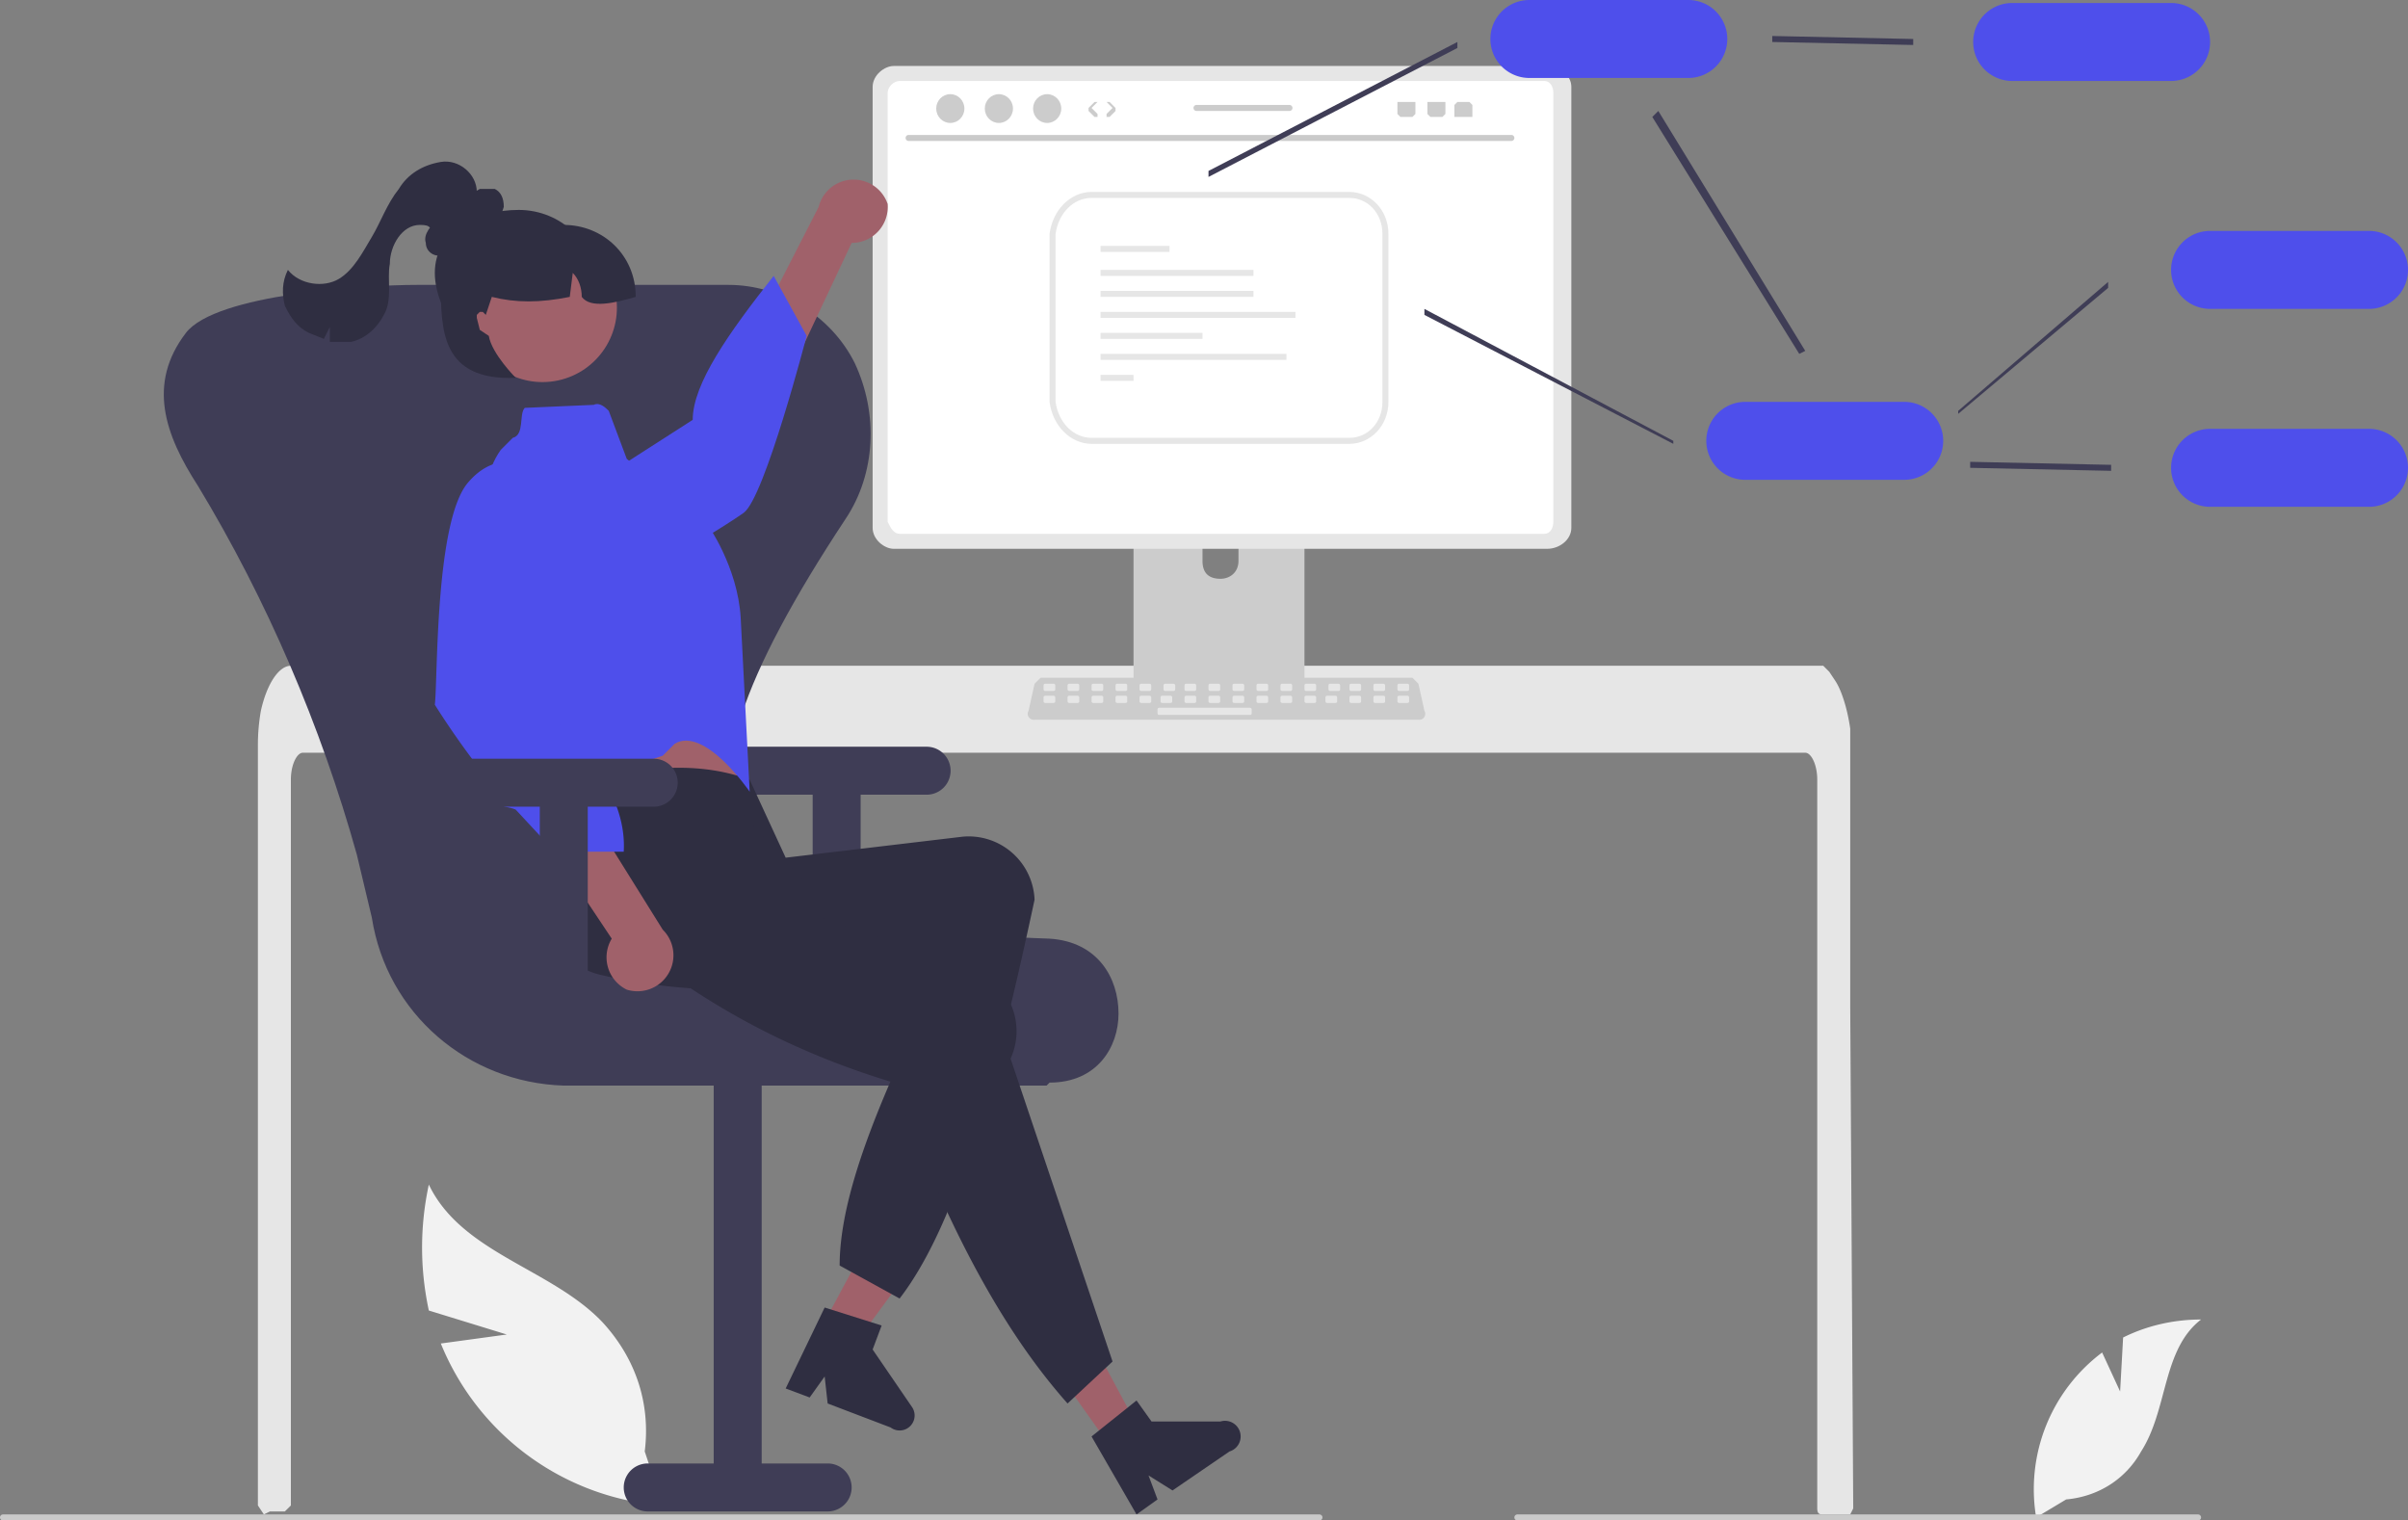 <svg xmlns="http://www.w3.org/2000/svg" viewBox="0 0 803 507"><rect x="0" y="0" width="803" height="507" fill="#808080" stroke="none"/><path fill="#f2f2f2" d="m707 464 1-18c8-4 17-6 26-6-13 10-11 30-20 44-5 9-14 15-25 16l-10 6a57 57 0 0 1 22-55l6 13Zm-538-19-26-8c-3-14-3-28 0-42 11 23 41 28 58 46 11 12 16 27 14 43l6 18a87 87 0 0 1-74-54l22-3Z"/><path fill="#e6e6e6" d="m618 503-1 2h-9c-1 0-2 0-2-2V260c0-5-2-9-4-9H101c-2 0-4 4-4 9v242l-2 2h-5l-2 1-2-3V248a66 66 0 0 1 1-11c2-9 6-15 10-15h511l2 2 2 3c2 3 4 9 5 16v93l1 167Z"/><path fill="#ccc" d="M432 147h-51l-3 3v81h57v-81c0-1-1-3-3-3Zm-25 46c-4 0-6-2-6-6v-9a6 6 0 1 1 12 0v9c0 4-3 6-6 6Z"/><path fill="#3f3d56" d="M378 228v8l2 2h53l2-2v-8h-57Z"/><path fill="#e6e6e6" d="M516 22H298c-3 0-7 3-7 7v147c0 4 4 7 7 7h218c4 0 8-3 8-7V29c0-4-4-7-8-7Z"/><path fill="#fff" d="M515 27H300c-2 0-4 2-4 4v143c1 2 2 4 4 4h215c2 0 3-2 3-4V31c0-2-1-4-3-4Z"/><path fill="#ccc" d="M473 240H345a2 2 0 0 1-2-3l2-9 2-2h124l2 2 2 9a2 2 0 0 1-2 3Z"/><rect width="3.9" height="2.4" x="348" y="228" fill="#e6e6e6" rx=".5" ry=".5"/><rect width="3.9" height="2.4" x="356" y="228" fill="#e6e6e6" rx=".5" ry=".5"/><rect width="3.9" height="2.4" x="364" y="228" fill="#e6e6e6" rx=".5" ry=".5"/><rect width="3.9" height="2.4" x="372" y="228" fill="#e6e6e6" rx=".5" ry=".5"/><rect width="3.9" height="2.4" x="380" y="228" fill="#e6e6e6" rx=".5" ry=".5"/><rect width="3.9" height="2.4" x="388" y="228" fill="#e6e6e6" rx=".5" ry=".5"/><rect width="3.9" height="2.4" x="395" y="228" fill="#e6e6e6" rx=".5" ry=".5"/><rect width="3.9" height="2.4" x="403" y="228" fill="#e6e6e6" rx=".5" ry=".5"/><rect width="3.9" height="2.4" x="411" y="228" fill="#e6e6e6" rx=".5" ry=".5"/><rect width="3.9" height="2.4" x="419" y="228" fill="#e6e6e6" rx=".5" ry=".5"/><rect width="3.9" height="2.4" x="427" y="228" fill="#e6e6e6" rx=".5" ry=".5"/><rect width="3.9" height="2.4" x="435" y="228" fill="#e6e6e6" rx=".5" ry=".5"/><rect width="3.9" height="2.4" x="443" y="228" fill="#e6e6e6" rx=".5" ry=".5"/><rect width="3.9" height="2.4" x="450" y="228" fill="#e6e6e6" rx=".5" ry=".5"/><rect width="3.9" height="2.4" x="458" y="228" fill="#e6e6e6" rx=".5" ry=".5"/><rect width="3.9" height="2.4" x="466" y="228" fill="#e6e6e6" rx=".5" ry=".5"/><rect width="3.9" height="2.4" x="348" y="232" fill="#e6e6e6" rx=".5" ry=".5"/><rect width="3.9" height="2.4" x="356" y="232" fill="#e6e6e6" rx=".5" ry=".5"/><rect width="3.9" height="2.4" x="364" y="232" fill="#e6e6e6" rx=".5" ry=".5"/><rect width="3.9" height="2.4" x="372" y="232" fill="#e6e6e6" rx=".5" ry=".5"/><rect width="3.9" height="2.4" x="380" y="232" fill="#e6e6e6" rx=".5" ry=".5"/><rect width="3.9" height="2.4" x="387" y="232" fill="#e6e6e6" rx=".5" ry=".5"/><rect width="3.9" height="2.4" x="395" y="232" fill="#e6e6e6" rx=".5" ry=".5"/><rect width="3.9" height="2.4" x="403" y="232" fill="#e6e6e6" rx=".5" ry=".5"/><rect width="3.9" height="2.4" x="411" y="232" fill="#e6e6e6" rx=".5" ry=".5"/><rect width="3.9" height="2.4" x="419" y="232" fill="#e6e6e6" rx=".5" ry=".5"/><rect width="3.9" height="2.4" x="427" y="232" fill="#e6e6e6" rx=".5" ry=".5"/><rect width="3.9" height="2.4" x="435" y="232" fill="#e6e6e6" rx=".5" ry=".5"/><rect width="3.9" height="2.4" x="442" y="232" fill="#e6e6e6" rx=".5" ry=".5"/><rect width="3.9" height="2.4" x="450" y="232" fill="#e6e6e6" rx=".5" ry=".5"/><rect width="3.9" height="2.4" x="458" y="232" fill="#e6e6e6" rx=".5" ry=".5"/><rect width="3.9" height="2.4" x="466" y="232" fill="#e6e6e6" rx=".5" ry=".5"/><rect width="31.4" height="2.4" x="386" y="236" fill="#e6e6e6" rx=".5" ry=".5"/><path fill="#cacaca" d="M504 47H303a1 1 0 0 1 0-2h201a1 1 0 0 1 0 2Z"/><ellipse cx="316.9" cy="36.2" fill="#ccc" rx="4.7" ry="4.8"/><ellipse cx="333.1" cy="36.2" fill="#ccc" rx="4.7" ry="4.8"/><ellipse cx="349.2" cy="36.2" fill="#ccc" rx="4.7" ry="4.8"/><path fill="#3f3d56" d="M403 59v-2l83-43v2l-83 43zm250 79v-1l50-43v2l-50 42zm-95 10-83-43v-2l83 44v1zm42-30-49-79 2-2 49 80-2 1zm38-103-47-1v-2l47 1v2z"/><path fill="#4E4FEB" d="M724 27h-53a13 13 0 0 1 0-26h53a13 13 0 0 1 0 26Zm66 76h-53a13 13 0 0 1 0-26h53a13 13 0 0 1 0 26Z"/><path fill="#3f3d56" d="m704 157-47-1v-2l47 1v2z"/><path fill="#4E4FEB" d="M790 169h-53a13 13 0 0 1 0-26h53a13 13 0 0 1 0 26Zm-155-9h-53a13 13 0 0 1 0-26h53a13 13 0 0 1 0 26ZM563 26h-53a13 13 0 0 1 0-26h53a13 13 0 0 1 0 26Z"/><path fill="#3f3d56" d="M309 249h-60a8 8 0 0 0 0 16h22v62h16v-62h22a8 8 0 0 0 0-16Z"/><path fill="#3f3d56" d="M349 362H188c-32-1-59-24-64-56l-5-21c-12-43-30-85-53-123-11-17-17-34-4-51 10-13 60-16 77-16h104c17 0 34 10 42 26 8 17 7 37-3 52-35 53-46 86-35 107s43 31 103 33c16 1 23 13 23 25 0 11-7 23-23 23l-1 1Z"/><path fill="#3f3d56" d="M216 504h60a8 8 0 0 0 0-16h-22V353h-16v135h-22a8 8 0 0 0 0 16Z"/><path fill="#a0616a" d="m270 450 10 5 28-38-16-8-22 41z"/><path fill="#2f2e41" d="m275 436 19 6-3 8 13 19a5 5 0 0 1-7 7l-21-8-1-9-5 7-8-3 13-27Z"/><path fill="#a0616a" d="M296 68a12 12 0 0 1-12 13l-40 85-12-17 41-80a12 12 0 0 1 23-1Z"/><path fill="#4E4FEB" d="M164 183s-1 15 16 18 61-25 68-30 21-59 21-59l-11-20c-15 19-27 36-27 48l-67 43Z"/><path fill="#a0616a" d="m183 234 4 16s0 14 2 17c3 2 58-3 58-3s-6-23-5-40l-59 10Z"/><path fill="#2f2e41" d="m300 433-20-11c0-26 16-61 34-98-41 7-81 9-114 1a22 22 0 0 1-16-28c4-13-5-20 4-34 22-7 43-10 62-3l12 26 59-7a22 22 0 0 1 24 21c-12 56-25 107-45 133Z"/><path fill="#4E4FEB" d="m175 136 23-1c2-1 4 1 5 2l6 16 27 22s10 14 11 31l3 58s-15-22-25-16l-4 4-3 1c-14 8-27 15-29 14-2-3-5-16-5-16l-21-77c-2-8-1-17 4-24l4-4c4-1 2-8 4-10Z"/><path fill="#a0616a" d="m370 482 9-7-22-41-14 10 27 38z"/><path fill="#2f2e41" d="m371 454-15 14c-24-27-42-64-58-107-40-12-71-31-97-54-9-7-16-17-8-26l1-2c9-9 32-7 46-16l30 33-2 8 56 19a22 22 0 0 1 13 30l34 101Zm-7 25 15-12 5 7h23a5 5 0 0 1 3 10l-19 13-8-5 3 8-7 5-15-26Z"/><path fill="#a0616a" d="M209 330a12 12 0 0 1-5-17l-52-78 21-2 48 77a12 12 0 0 1-12 20Z"/><path fill="#4E4FEB" d="M179 157s-12-9-23 4-10 66-11 74a278 278 0 0 0 17 24c2 3 1 6 2 8 2 2 6 2 8 3l13 14h23c1-17-11-33-27-48l-2-79Z"/><path fill="#2f2e41" d="m156 81-8 4c-3 1-6-1-6-4-1-3 2-6 4-8l9-7 5-3h5c2 1 3 3 3 6l-2 6c-3 4-8 8-14 9"/><path fill="#3f3d56" d="M218 253h-60a8 8 0 0 0 0 16h22v62h16v-62h22a8 8 0 0 0 0-16Z"/><path fill="#2f2e41" d="M159 64c0-6-6-11-12-10s-11 4-14 9c-4 5-6 11-9 16s-6 11-11 14-13 2-17-3c-2 4-2 8-1 12 2 4 4 7 8 9l5 2 2-4v5h7c5-1 9-5 11-9 3-5 1-12 2-17 0-6 4-13 10-13 4 0 3 1 6 4m53 17c0 14-12 26-26 26s-28-17-28-31 14-21 28-21 26 11 26 26Z"/><circle cx="181" cy="102.6" r="24.8" fill="#a0616a" transform="rotate(-12 181 103)"/><path fill="#2f2e41" d="M212 99c-7 2-15 4-18 0 0-3-1-6-3-8l-1 8c-10 2-18 2-26 0l-2 6-1-1h-1l-1 1v1l1 4 3 2c1 6 9 14 9 14-25 1-25-16-25-32l3-6h10V75h28c13 0 24 10 24 24Z"/><path fill="#cacaca" d="M440 507H1a1 1 0 1 1 0-2h439a1 1 0 0 1 0 2Zm293 0H506a1 1 0 1 1 0-2h227a1 1 0 0 1 0 2Z"/><path fill="#e6e6e6" d="M450 148h-86c-7 0-13-6-14-14V78c1-8 7-14 14-14h86c7 0 13 6 13 14v56c0 8-6 14-13 14Zm-86-82c-6 0-11 5-12 12v56c1 7 6 12 12 12h86c6 0 11-5 11-12V78c0-7-5-12-11-12h-86Z"/><path fill="#e6e6e6" d="M367 82h23v2h-23zm0 8h51v2h-51zm0 7h51v2h-51zm0 7h65v2h-65zm0 7h34v2h-34zm0 7h62v2h-62zm0 7h11v2h-11z"/><path fill="#ccc" d="M366 39h-1l-2-2v-1l2-2h1l-2 2 2 2v1Zm3 0v-1l2-2-2-2h1l2 2v1l-2 2h-1Zm112-5h-5v4l1 1h4l1-1v-4h-1Zm-10 0h-5v4l1 1h4l1-1v-4h-1Zm19 0h-4l-1 1v4h6v-4l-1-1Zm-60 1h-31a1 1 0 1 0 0 2h31a1 1 0 0 0 0-2Z"/></svg>